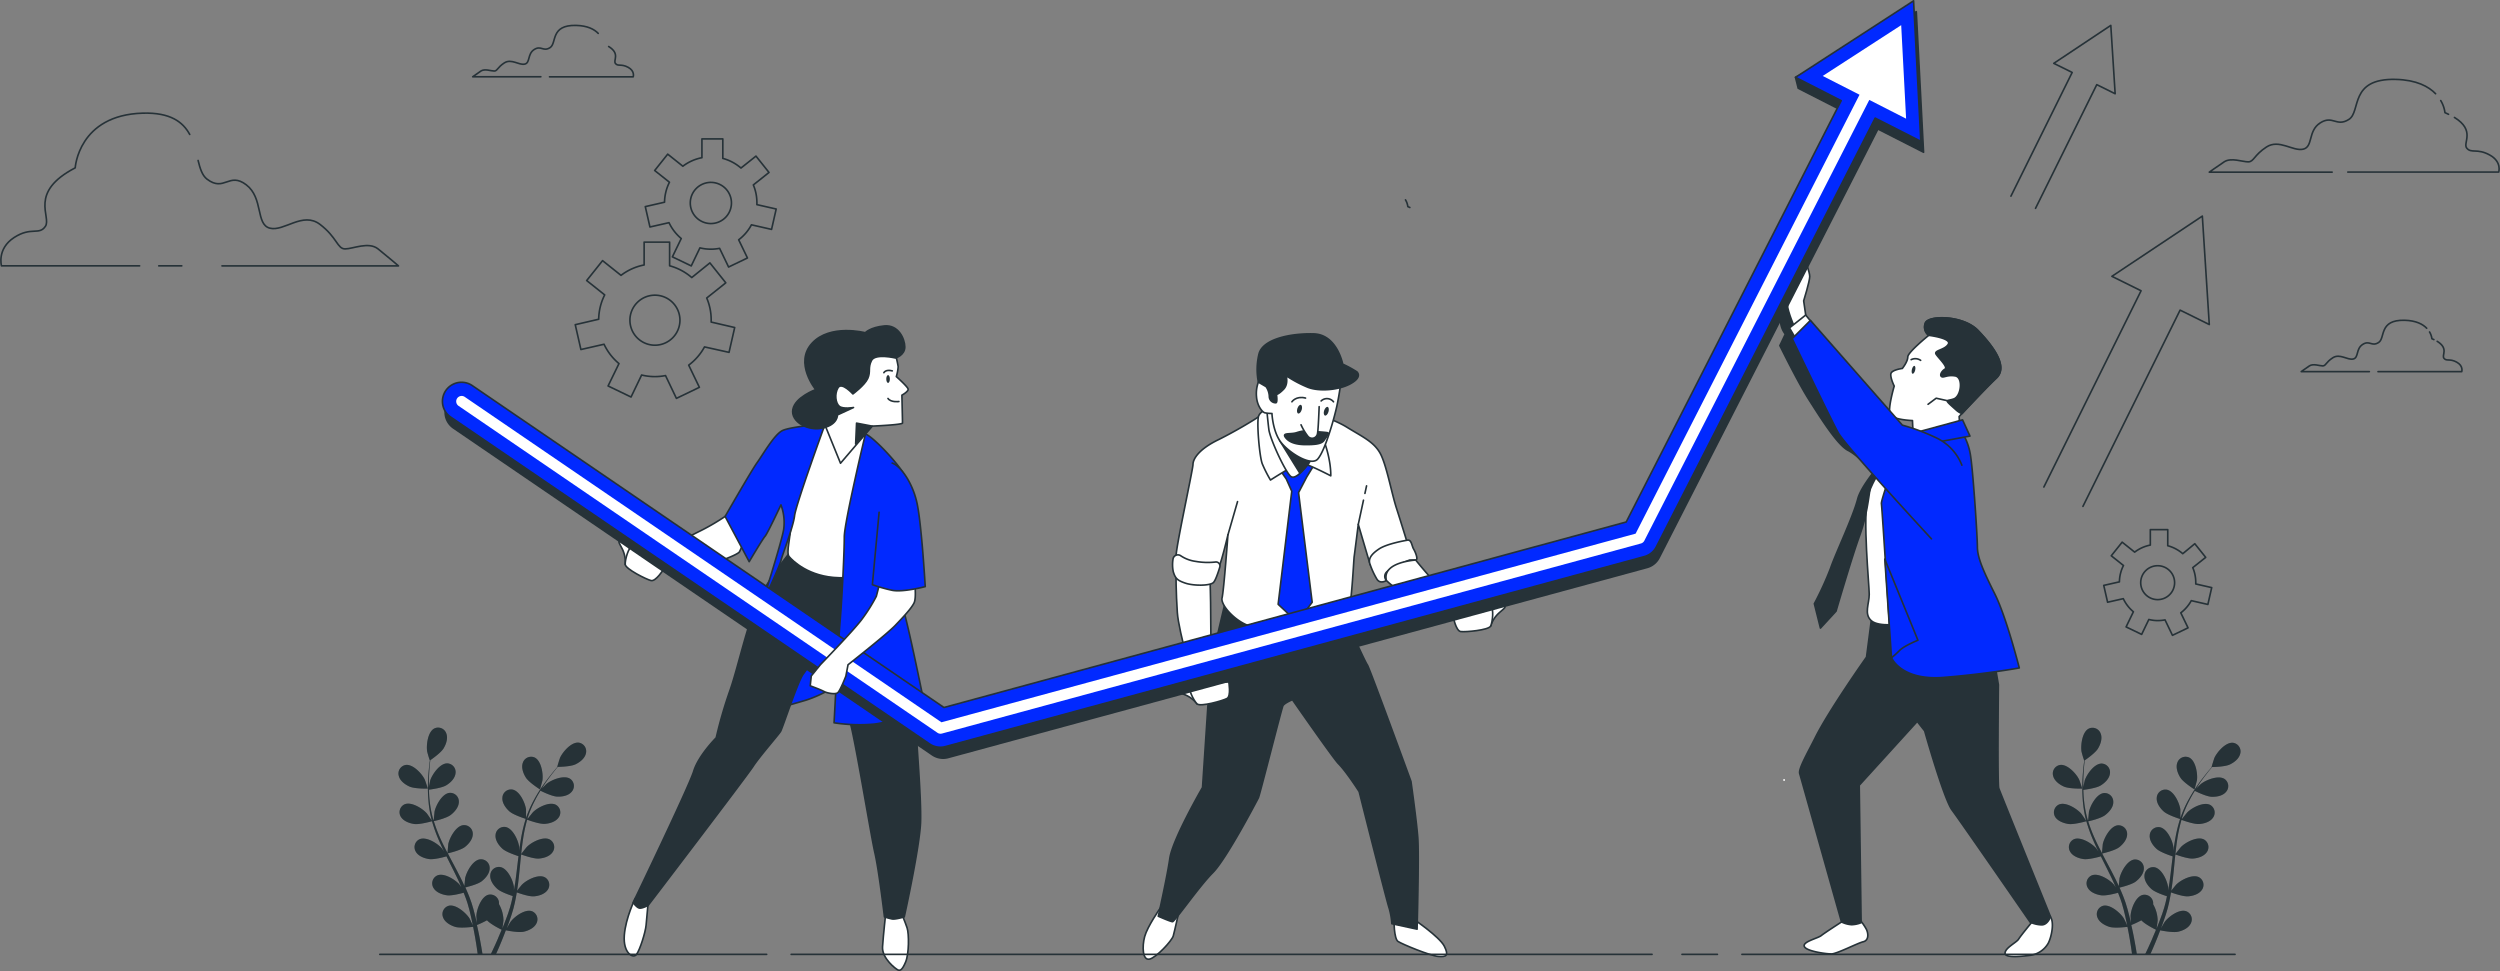 <svg xmlns="http://www.w3.org/2000/svg" width="1516.561" height="589.053" viewBox="0 0 1516.561 589.053">
  <rect x="0" y="0" width="1516.561" height="589.053" fill="#808080" stroke="none"/>
  <g id="Group_4311" data-name="Group 4311" transform="translate(-194.218 -211.339)">
    <g id="Group_4310" data-name="Group 4310">
      <g id="Rectangle_620" data-name="Rectangle 620" transform="translate(1276 684)" fill="#fff" stroke="#707070" stroke-width="1">
        <rect width="1" height="1" stroke="none"/>
        <rect x="0.5" y="0.5" fill="none"/>
      </g>
      <g id="Group_4303" data-name="Group 4303" transform="translate(1098 204.166)">
        <path id="Path_1837" data-name="Path 1837" d="M150.2,79.969c-2.33-2.413-6.379-4.644-13.4-4.826-15.782-.38-11.568,10.791-15.782,13.485s-5.387-1.537-9.635,1.157-2.314,8.081-5.768,8.858-8.081-3.47-12.328-.777-4.231,4.958-6.164,4.958-5.768-1.537-8.081,0-4.958,3.47-4.958,3.47H115.4" transform="translate(418.112 126.317)" fill="none" stroke="#263238" stroke-linecap="round" stroke-linejoin="round" stroke-width="1"/>
        <path id="Path_1838" data-name="Path 1838" d="M123.8,84.051l-1.19-.545a10.412,10.412,0,0,0-1.421-4.065" transform="translate(448.855 129.127)" fill="none" stroke="#263238" stroke-linecap="round" stroke-linejoin="round" stroke-width="1"/>
        <path id="Path_1839" data-name="Path 1839" d="M102.27,101.263h50.784s1.157-3.47-3.074-5.784-6.164-.38-7.7-2.314,3.057-5.867-4.115-10.3" transform="translate(436.508 131.366)" fill="none" stroke="#263238" stroke-linecap="round" stroke-linejoin="round" stroke-width="1"/>
      </g>
      <path id="Path_1841" data-name="Path 1841" d="M412.318,159.1l-1.206-.545a10.328,10.328,0,0,0-1.421-4.065" transform="translate(637.132 178.105)" fill="none" stroke="#263238" stroke-linecap="round" stroke-linejoin="round" stroke-width="1"/>
      <g id="Group_4306" data-name="Group 4306" transform="translate(-488 -98.733)">
        <path id="Path_1840" data-name="Path 1840" d="M438.709,155.019c-2.347-2.429-6.4-4.66-13.419-4.826-15.782-.38-11.568,10.775-15.782,13.469s-5.388-1.537-9.618,1.157-2.314,8.1-5.784,8.858-8.081-3.47-12.312-.76-4.247,4.958-6.164,4.958-5.784-1.537-8.081,0-4.958,3.47-4.958,3.47h41.315" transform="translate(606.394 175.295)" fill="none" stroke="#263238" stroke-linecap="round" stroke-linejoin="round" stroke-width="1"/>
        <path id="Path_1842" data-name="Path 1842" d="M390.78,176.317h50.768s1.157-3.47-3.074-5.768-6.164-.4-7.7-2.314,3.057-5.867-4.115-10.3" transform="translate(624.791 180.357)" fill="none" stroke="#263238" stroke-linecap="round" stroke-linejoin="round" stroke-width="1"/>
      </g>
      <g id="Group_4305" data-name="Group 4305" transform="translate(290.114 109.189)">
        <path id="Path_1843" data-name="Path 1843" d="M666.472,52.89c-4.2-4.363-11.568-8.379-24.161-8.693-28.458-.694-20.889,19.517-28.458,24.293s-9.717-2.776-17.352,2.082-4.165,14.576-10.395,15.964-14.576-6.3-22.211-1.339-7.635,9.023-11.105,9.023-10.411-2.776-14.576,0-9.023,6.247-9.023,6.247h74.516" transform="translate(715.118 106.116)" fill="none" stroke="#263238" stroke-linecap="round" stroke-linejoin="round" stroke-width="1"/>
        <path id="Path_1844" data-name="Path 1844" d="M618.86,60.283c-.677-.331-1.388-.661-2.148-.992a18.825,18.825,0,0,0-2.562-7.321" transform="translate(770.563 111.201)" fill="none" stroke="#263238" stroke-linecap="round" stroke-linejoin="round" stroke-width="1"/>
        <path id="Path_1845" data-name="Path 1845" d="M580.05,91.295h91.521s2.082-6.247-5.553-10.411-11.089-.694-13.865-4.165c-2.479-3.09,5.5-10.577-7.42-18.559" transform="translate(748.309 115.24)" fill="none" stroke="#263238" stroke-linecap="round" stroke-linejoin="round" stroke-width="1"/>
      </g>
      <g id="Group_4304" data-name="Group 4304" transform="translate(-446.009 139.885)">
        <path id="Path_1846" data-name="Path 1846" d="M340.186,130.65h-83.8s-2.861-10.3,7.621-17.154,15.227-1.14,19.038-6.858S272.563,86.046,301.12,71.189c0,0,1.912-32.027,40.937-33.168,16.837-.5,24.457,5.4,28.529,12.907" transform="translate(384.731 102.079)" fill="none" stroke="#263238" stroke-linecap="round" stroke-linejoin="round" stroke-width="1"/>
        <line id="Line_394" data-name="Line 394" x1="13.948" transform="translate(736.54 232.729)" fill="none" stroke="#263238" stroke-linecap="round" stroke-linejoin="round" stroke-width="1"/>
        <path id="Path_1847" data-name="Path 1847" d="M163.98,55.38c1.2,4.875,2.49,9.089,5.42,11.32,10.468,8,13.315-4.578,23.8,3.437s5.64,24.012,14.265,26.293,20-10.279,30.469-2.281,10.468,14.873,15.227,14.873,14.278-4.561,19.987,0,12.38,10.3,12.38,10.3H178.492" transform="translate(596.412 113.426)" fill="none" stroke="#263238" stroke-linecap="round" stroke-linejoin="round" stroke-width="1"/>
      </g>
      <g id="freepik--Arrows--inject-2" transform="translate(1414.096 226.746)">
        <path id="Path_1848" data-name="Path 1848" d="M667.718,336.525l58.948-119.053,17.7,8.759-4.214-65.79-54.866,36.539,17.7,8.759L644.02,324.791" transform="translate(-624.04 -44.758)" fill="none" stroke="#263238" stroke-linecap="round" stroke-linejoin="round" stroke-width="1"/>
        <path id="Path_1849" data-name="Path 1849" d="M646.853,201.412,684,126.384l11.155,5.52L692.514,90.44l-34.589,23.021,11.155,5.52L631.93,194.025" transform="translate(-631.93 -90.44)" fill="none" stroke="#263238" stroke-linecap="round" stroke-linejoin="round" stroke-width="1"/>
      </g>
      <g id="freepik--Gears--inject-2" transform="translate(543.174 295.61)">
        <path id="Path_1858" data-name="Path 1858" d="M183.346,233.559l14.873,3.305,3.437-15.072-14.262-3.305v-1.273a33.779,33.779,0,0,0-2.71-13.32l11.568-9.222-9.635-12.081-11.006,8.891a33.944,33.944,0,0,0-13.436-7.139V170H146.724v13.849a33.746,33.746,0,0,0-14.031,6.3l-11.188-8.924L111.871,193.3l10.924,8.709a33.845,33.845,0,0,0-3.636,14.758l-14.229,3.305,3.437,15.072L122.4,231.94a34.325,34.325,0,0,0,9.056,11.734l-6.61,13.568,13.931,6.71L145.2,250.6a33.564,33.564,0,0,0,14.493.347l6.61,13.832,13.931-6.71-6.478-13.452A34.242,34.242,0,0,0,183.346,233.559ZM138.1,217.347a15.171,15.171,0,1,1,15.171,15.171A15.171,15.171,0,0,1,138.1,217.347Z" transform="translate(-104.93 -107.383)" fill="none" stroke="#263238" stroke-linecap="round" stroke-linejoin="round" stroke-width="1"/>
        <path id="Path_1859" data-name="Path 1859" d="M719.1,318.613l10.064,2.3,2.33-10.213-9.668-2.214v-.859a23.133,23.133,0,0,0-1.818-9.04l7.833-6.247-6.61-8.263-7.3,6.048a22.837,22.837,0,0,0-9.106-4.826V275.53H694.26v9.37a23.02,23.02,0,0,0-9.5,4.28l-7.585-6.049-6.61,8.263,7.4,5.9a22.79,22.79,0,0,0-2.462,9.916l-9.5,2.148,2.33,10.213,9.519-2.165a23.318,23.318,0,0,0,6.131,7.949l-4.429,9.188,9.436,4.545,4.363-9.056a22.542,22.542,0,0,0,5.421.678,24.031,24.031,0,0,0,4.4-.43l4.512,9.37,9.453-4.545-4.4-9.106a23.45,23.45,0,0,0,6.363-7.387Zm-30.672-10.907A10.279,10.279,0,1,1,698.7,317.985,10.279,10.279,0,0,1,688.426,307.706Z" transform="translate(261.226 -38.514)" fill="none" stroke="#263238" stroke-linecap="round" stroke-linejoin="round" stroke-width="1"/>
        <path id="Path_1860" data-name="Path 1860" d="M195.042,184.217l12.2,2.776,2.809-12.361-11.7-2.661V170.93a27.715,27.715,0,0,0-2.165-10.907l9.5-7.569-7.9-9.916-9.089,7.238a27.946,27.946,0,0,0-11.023-5.85V132.11H165V143.5a27.8,27.8,0,0,0-11.568,5.173l-9.188-7.321-7.9,9.916L145.3,158.4a27.814,27.814,0,0,0-2.975,12.1l-11.684,2.677,2.826,12.361,11.568-2.628a28.1,28.1,0,0,0,7.42,9.618l-5.371,11.122,11.436,5.5,5.272-10.957a27.778,27.778,0,0,0,6.61.81,28.341,28.341,0,0,0,5.321-.512l5.454,11.337,11.436-5.5-5.321-11.023a27.78,27.78,0,0,0,7.751-9.089ZM157.941,171a12.484,12.484,0,1,0,0-.066Z" transform="translate(-88.152 -132.11)" fill="none" stroke="#263238" stroke-linecap="round" stroke-linejoin="round" stroke-width="1"/>
      </g>
      <g id="freepik--character-3--inject-2" transform="translate(1273.938 365.574)">
        <path id="Path_1861" data-name="Path 1861" d="M578.7,420.477s-10.263,6.61-12.312,8.263-11.486,3.7-10.246,6.61,13.122,4.512,16.41,4.512,15.981-6.61,19.269-7.371,3.305-4.512,2.049-7.387a34.324,34.324,0,0,0-4.958-6.974l-8.61,2.462Z" transform="translate(-541.304 -15.416)" fill="#fff" stroke="#263238" stroke-linecap="round" stroke-linejoin="round" stroke-width="1"/>
        <path id="Path_1862" data-name="Path 1862" d="M647.056,420.1s-7.8,9.436-9.023,11.486-8.263,5.321-8.263,8.61,11.9,1.653,15.584,1.223a14.873,14.873,0,0,0,10.659-7.37c2.066-4.115,3.7-12.725,1.239-16S647.056,420.1,647.056,420.1Z" transform="translate(-493.182 -16.163)" fill="#fff" stroke="#263238" stroke-linecap="round" stroke-linejoin="round" stroke-width="1"/>
        <path id="Path_1863" data-name="Path 1863" d="M597.844,312.356l-.331,2.479L594.969,334.5s-22.806,32.209-31.152,48.983c-4.264,8.56-10.213,18.724-9.387,21.583l25.367,90.1a16.526,16.526,0,0,0,6.148,1.653,16.777,16.777,0,0,0,5.735-1.223l-1.157-83.39,35.2-38.72,4.512,5.734s11.684,41.447,16.609,48.008,47.4,68.038,47.4,68.038a17.666,17.666,0,0,0,6.974,1.653c3.7,0,5.338-4.958,5.338-4.958s-30.557-75.441-31.4-77.9-.215-62.8-.215-62.8L669.98,322.14l-5.734-18.46s-10.659,2.876-28.706,2.049-35.267-2.049-35.267-2.049Z" transform="translate(-542.4 -90.107)" fill="#263238" stroke="#263238" stroke-linecap="round" stroke-linejoin="round" stroke-width="1"/>
        <path id="Path_1864" data-name="Path 1864" d="M554.16,191.911s-5.734,8.61-6.61,13.948a13.981,13.981,0,0,0,2.875,9.916l-3.305,6.974s11.073,22.558,17.633,32.8,17.22,27.483,23.781,30.771S607.8,303.131,607.8,303.131l7.387-16s-21.649-27.152-35.217-46.008a364.4,364.4,0,0,1-22.558-35.68,65.941,65.941,0,0,1,.826-10.659,55.705,55.705,0,0,0,.81-9.436Z" transform="translate(-547.12 -167.329)" fill="#263238" stroke="#263238" stroke-linecap="round" stroke-linejoin="round" stroke-width="1"/>
        <path id="Path_1865" data-name="Path 1865" d="M600.027,243.984s-16.823,20.1-20.1,33.217.81,53.726.81,59.494-3.305,11.9,1.24,16,18.046,2.049,22.955,1.653,28.309,0,35.283-2.066,10.246-4.958,10.246-9.833-8.61-43.877-9.916-50.437,3.305-29.119-2.859-39.795S611.91,239.886,600.027,243.984Z" transform="translate(-526.536 -130.41)" fill="#fff" stroke="#263238" stroke-linecap="round" stroke-linejoin="round" stroke-width="1"/>
        <path id="Path_1866" data-name="Path 1866" d="M609.474,244.91s-20.509,20.905-23.384,31.978S572.968,309.3,569.7,318.732a191.9,191.9,0,0,1-9.916,21.732l3.685,14.758,9.436-10.246s9.436-32.408,14.361-45.942,5.734-26.243,6.61-29.929S609.474,244.91,609.474,244.91Z" transform="translate(-538.858 -128.46)" fill="#263238" stroke="#263238" stroke-linecap="round" stroke-linejoin="round" stroke-width="1"/>
        <path id="Path_1867" data-name="Path 1867" d="M596.293,247.071s-12.312,33.63-11.9,36.093,6.148,93.5,6.148,93.5,5.751,13.948,31.581,11.9,45.909-5.751,45.909-5.751-7.784-30.755-14.758-44.7-10.659-22.145-10.659-28.706S639.74,258.969,638.1,252a36.439,36.439,0,0,0-3.7-10.246l-2.446-2.049Z" transform="translate(-522.801 -131.86)" fill="#0129ff" stroke="#263238" stroke-linecap="round" stroke-linejoin="round" stroke-width="1"/>
        <path id="Path_1868" data-name="Path 1868" d="M585.63,286.35l20.1,49.215s-8.263,3.305-11.072,6.148a66.237,66.237,0,0,1-4.958,4.512Z" transform="translate(-521.988 -101.416)" fill="#0129ff" stroke="#263238" stroke-linecap="round" stroke-linejoin="round" stroke-width="1"/>
        <path id="Path_1869" data-name="Path 1869" d="M611.149,208.4s-12.709,10.246-12.709,13.122-3.305,6.974-3.305,6.974-6.61.826-6.974,3.305,2.049,7.387,2.049,7.387-4.1,13.948-2.446,17.22,13.518,3.7,13.518,3.7l.413,9.023,28.309-4.512-.413-6.974s15.171-16.41,22.558-23.384S650.1,215,641.078,205.561s-30.358-9.436-31.994-4.512a6.313,6.313,0,0,0,2.066,7.354Z" transform="translate(-520.851 -159.214)" fill="#fff" stroke="#263238" stroke-linecap="round" stroke-linejoin="round" stroke-width="1"/>
        <path id="Path_1870" data-name="Path 1870" d="M595.31,213.374a5.652,5.652,0,0,1,5.734.413" transform="translate(-515.671 -149.427)" fill="none" stroke="#263238" stroke-linecap="round" stroke-linejoin="round" stroke-width="1"/>
        <path id="Path_1871" data-name="Path 1871" d="M595.629,217.573c-.314,1.322-.116,2.512.43,2.628s1.256-.826,1.57-2.148.116-2.5-.43-2.628S595.943,216.251,595.629,217.573Z" transform="translate(-515.56 -147.71)" fill="#263238"/>
        <path id="Path_1872" data-name="Path 1872" d="M632.694,205.541c-9.023-9.436-30.358-9.436-31.994-4.512a6.313,6.313,0,0,0,2.049,7.387s13.948,1.653,11.9,5.338-9.023,3.685-7.387,6.148,7.387,7.784,5.338,9.023-3.305,3.685-2.049,4.512,3.305-1.239,8.263-.413,3.685,12.3-.826,13.948-6.61-.413,1.653,6.974a10.36,10.36,0,0,0,3.305,1.95c4.1-4.412,15.022-16.047,20.938-21.649C651.071,227.273,641.717,214.977,632.694,205.541Z" transform="translate(-512.451 -159.228)" fill="#263238" stroke="#263238" stroke-linecap="round" stroke-linejoin="round" stroke-width="1"/>
        <path id="Path_1873" data-name="Path 1873" d="M613.822,228.926l-7.387-1.636-4.925,3.685" transform="translate(-511.625 -139.959)" fill="none" stroke="#263238" stroke-linecap="round" stroke-linejoin="round" stroke-width="1"/>
        <path id="Path_1874" data-name="Path 1874" d="M630.041,235.23l-37.729,10.246-2.462,7.8,44.7-8.2Z" transform="translate(-519.234 -134.777)" fill="#0129ff" stroke="#263238" stroke-linecap="round" stroke-linejoin="round" stroke-width="1"/>
        <path id="Path_1875" data-name="Path 1875" d="M561.006,211.322l-1.24-8.61s3.685-11.882,3.685-14.758-2.859-9.436-2.859-11.072-2.462-4.1-3.305-.826-2.462,15.584-2.462,15.584-5.321,9.023-4.958,13.535,4.5,13.948,4.5,13.948l7.387-4.512Z" transform="translate(-545.339 -174.445)" fill="#fff" stroke="#263238" stroke-linecap="round" stroke-linejoin="round" stroke-width="1"/>
        <path id="Path_1876" data-name="Path 1876" d="M565.811,203.337l-5.321-6.577-9.849,7.8,5.734,9.85Z" transform="translate(-544.823 -159.883)" fill="#fff" stroke="#263238" stroke-linecap="round" stroke-linejoin="round" stroke-width="1"/>
        <path id="Path_1877" data-name="Path 1877" d="M654.571,286.539a30.936,30.936,0,0,0-14.361-16,125.6,125.6,0,0,0-21.732-8.263L562.7,198.72,551.63,209.792s23.384,48.8,27.9,57,56.585,64.452,56.585,64.452" transform="translate(-544.177 -158.604)" fill="#0129ff" stroke="#263238" stroke-linecap="round" stroke-linejoin="round" stroke-width="1"/>
      </g>
      <g id="freepik--character-2--inject-2" transform="translate(887.68 413.874)">
        <path id="Path_1878" data-name="Path 1878" d="M323.8,414.44s-7.85,11.155-9.5,17.352-1.239,14.46,2.892,13.634,13.634-11.155,14.46-14.047,3.718-16.113,3.718-16.113l-9.916-.826Z" transform="translate(-313.392 -66.124)" fill="#fff" stroke="#263238" stroke-linecap="round" stroke-linejoin="round" stroke-width="1"/>
        <path id="Path_1879" data-name="Path 1879" d="M405.44,419.016s0,11.568,2.479,13.221,19.418,8.676,24.376,9.089,6.61-.413,3.718-6.2S416.6,418.19,416.6,418.19Z" transform="translate(-253.322 -63.677)" fill="#fff" stroke="#263238" stroke-linecap="round" stroke-linejoin="round" stroke-width="1"/>
        <path id="Path_1880" data-name="Path 1880" d="M360.255,300.44l-9.5,40.076-4.958,75.193s-18.179,31.4-19.831,42.968-7.024,35.118-7.024,35.118,7.437,3.305,8.676,3.305,16.113-21.484,24.376-29.747,26.855-43.794,27.681-45.447,14.047-54.123,14.873-55.775,5.784-3.718,5.784-3.718,24.888,35.779,27.9,38.787c4.809,4.809,12.593,16.989,12.593,16.989S457.759,485.531,459,488.837a44.059,44.059,0,0,1,1.653,9.5l15.286,3.305s1.239-45.033.413-55.775-4.132-33.878-4.132-33.878-25.2-69-26.442-70.649-8.676-18.179-8.676-18.179l-2.479-15.7A95.42,95.42,0,0,1,390,309.116C365.213,304.158,360.255,300.44,360.255,300.44Z" transform="translate(-309.772 -140.521)" fill="#263238" stroke="#263238" stroke-linecap="round" stroke-linejoin="round" stroke-width="1"/>
        <path id="Path_1881" data-name="Path 1881" d="M379.33,233.481a275.232,275.232,0,0,1-27.9,16.179c-12.675,6.065-15.7,12.13-15.7,15.154s-11.023,53.164-10.2,55.908,8.263,6.891,12.956,8,11.287-.281,12.659-1.388,5.784-19.831,5.784-19.831-2.479,33.878-3.57,38.291,9.089,15.7,19,17.633,36.622,1.917,43.513-.281,11.568-2.76,13.766-6.891,3.586-33.6,3.867-35.531S436,301.172,436,301.172l7.156,24.244,2.76,4.958s1.372-3.041,9.916-8,11.287-5.5,11.287-5.5-4.958-16.245-7.982-25.615-6.065-26.442-9.916-33.333-10.742-9.916-20.112-15.7-23.136-9.089-24.789-9.916S387.94,230.259,379.33,233.481Z" transform="translate(-305.495 -185.592)" fill="#fff" stroke="#263238" stroke-linecap="round" stroke-linejoin="round" stroke-width="1"/>
        <line id="Line_395" data-name="Line 395" y1="20.145" x2="5.817" transform="translate(51.442 101.764)" fill="none" stroke="#263238" stroke-linecap="round" stroke-linejoin="round" stroke-width="1"/>
        <line id="Line_396" data-name="Line 396" y1="4.561" x2="0.992" transform="translate(134.535 92.212)" fill="none" stroke="#263238" stroke-linecap="round" stroke-linejoin="round" stroke-width="1"/>
        <line id="Line_397" data-name="Line 397" y1="14.675" x2="3.156" transform="translate(130.502 100.905)" fill="none" stroke="#263238" stroke-linecap="round" stroke-linejoin="round" stroke-width="1"/>
        <path id="Path_1882" data-name="Path 1882" d="M362.44,256.182l5.784,8.263,3.305,7.437-8.263,68.583,11.568,10.742,9.089-11.981-8.263-66.517,4.958-9.5,6.594-10.792-11.965-6.974Z" transform="translate(-281.384 -176.414)" fill="#0129ff" stroke="#263238" stroke-linecap="round" stroke-linejoin="round" stroke-width="1"/>
        <path id="Path_1883" data-name="Path 1883" d="M362.929,232.568s-5.734,1.5-6.99,4.958.5,24.475,2.247,28.97a80.061,80.061,0,0,0,4.958,9.8s15.336-9.8,18.079-10.3,18.493,7.751,18.493,7.751.5-9.75-4.958-23.483-18.179-21.484-23.731-22A8.478,8.478,0,0,0,362.929,232.568Z" transform="translate(-285.905 -187.637)" fill="#fff" stroke="#263238" stroke-linecap="round" stroke-linejoin="round" stroke-width="1"/>
        <path id="Path_1884" data-name="Path 1884" d="M358.62,230.81s.76,8.742,1.5,14.725,10,25.748,13.221,28.491,9.916-6.247,12.246-10.246a45.5,45.5,0,0,1,3.305-5.239s-15.981-7.751-20.971-16.741-4.512-13.221-6.759-13.5S358.62,230.81,358.62,230.81Z" transform="translate(-283.876 -187.614)" fill="#fff" stroke="#263238" stroke-linecap="round" stroke-linejoin="round" stroke-width="1"/>
        <path id="Path_1885" data-name="Path 1885" d="M363.5,242.81l12.279,19.831s5.652-5.222,6.61-8.263S363.5,242.81,363.5,242.81Z" transform="translate(-280.692 -178.13)" fill="#263238" stroke="#263238" stroke-linecap="round" stroke-linejoin="round" stroke-width="1"/>
        <path id="Path_1886" data-name="Path 1886" d="M356.21,226.391a20.164,20.164,0,0,0-1.173,8.974c.38,5.47,3.5,9.37,5.074,9.75a22.808,22.808,0,0,0,4.3.4s.38,9.75,4.677,16.394,18.741,16,23.021,11.32,9.767-23.417,11.717-32.391a163.522,163.522,0,0,0,2.727-17.567l-28.871-6.61-13.667-3.107Z" transform="translate(-286.276 -197.225)" fill="#fff" stroke="#263238" stroke-linecap="round" stroke-linejoin="round" stroke-width="1"/>
        <path id="Path_1887" data-name="Path 1887" d="M372.785,229s1.57,5.074-1.553,8.263-4.3,3.123-4.3,3.123.777,5.073-.4,5.073a3.834,3.834,0,0,1-3.9-3.917,11.4,11.4,0,0,0-1.95-5.85l-4.677-2.727a39.514,39.514,0,0,1,.38-17.171c2.347-8.974,19.121-12.494,33.184-12.1s17.551,18.344,17.551,18.344a67.011,67.011,0,0,1,8.594,4.677c1.173,1.173,2.347,3.9-4.3,7.42s-18.344,4.677-25.367,1.95A74.051,74.051,0,0,1,372.785,229Z" transform="translate(-286.077 -203.672)" fill="#263238" stroke="#263238" stroke-linecap="round" stroke-linejoin="round" stroke-width="1"/>
        <path id="Path_1888" data-name="Path 1888" d="M372.719,232.767c-.463,1.454-1.4,2.446-2.132,2.231s-.942-1.653-.5-3.041,1.4-2.446,2.115-2.214S373.165,231.329,372.719,232.767Z" transform="translate(-276.542 -186.679)" fill="#263238"/>
        <path id="Path_1889" data-name="Path 1889" d="M382.536,233.532c-.446,1.454-1.4,2.446-2.115,2.214s-.958-1.653-.512-3.024,1.4-2.446,2.132-2.231S382.982,232.077,382.536,233.532Z" transform="translate(-270.13 -186.188)" fill="#263238"/>
        <path id="Path_1890" data-name="Path 1890" d="M368,229.628s2.512-3.751,8.263-2.248" transform="translate(-277.755 -188.432)" fill="none" stroke="#263238" stroke-linecap="round" stroke-linejoin="round" stroke-width="1"/>
        <path id="Path_1891" data-name="Path 1891" d="M378.73,228.844a5.09,5.09,0,0,1,7.486.512" transform="translate(-270.753 -188.16)" fill="none" stroke="#263238" stroke-linecap="round" stroke-linejoin="round" stroke-width="1"/>
        <path id="Path_1892" data-name="Path 1892" d="M379.671,239.18a24.79,24.79,0,0,0-6.99,1.239c-3.751,1.256-9.238-.248-6.743,3.008s7.238,4.247,12.229,4.247,9.5-.248,11.006-2.5,3.735-4.5,2-4.759-8.494-.744-9.255-.744a10.444,10.444,0,0,1-2.247-.5Z" transform="translate(-279.511 -180.499)" fill="#263238" stroke="#263238" stroke-linecap="round" stroke-linejoin="round" stroke-width="1"/>
        <path id="Path_1893" data-name="Path 1893" d="M382.34,230.41s-.5,13.733-.992,16.245a3.305,3.305,0,0,1-6,1.487,34.2,34.2,0,0,1-4-6.743" transform="translate(-275.569 -186.223)" fill="#fff" stroke="#263238" stroke-linecap="round" stroke-linejoin="round" stroke-width="1"/>
        <path id="Path_1894" data-name="Path 1894" d="M419.152,279.483s-11.9,1.95-16.857,5.255-6.693,6.181-5.454,9.354a47.083,47.083,0,0,0,4.131,8.941c2.066,3.305,5.784.826,5.784.826a3.652,3.652,0,0,1,.413-5.371c2.892-2.892,13.634-7.024,13.634-7.024h3.718c1.653,0,0-4.545-1.239-6.61S422.044,278.656,419.152,279.483Z" transform="translate(-259.184 -154.268)" fill="#fff" stroke="#263238" stroke-linecap="round" stroke-linejoin="round" stroke-width="1"/>
        <path id="Path_1895" data-name="Path 1895" d="M325.44,291.44s0,11.981.826,23.963,10.742,45.447,10.742,45.447l9.916-2.479s-.413-31.4-.413-41.315-.413-21.9-.413-21.9Z" transform="translate(-305.53 -146.394)" fill="#fff" stroke="#263238" stroke-linecap="round" stroke-linejoin="round" stroke-width="1"/>
        <path id="Path_1896" data-name="Path 1896" d="M324.453,287.431a2.991,2.991,0,0,1,4.726-2.066,21.385,21.385,0,0,0,9.056,3.388,41.727,41.727,0,0,0,11.981.38,2.413,2.413,0,0,1,2.628,3.09c-1.041,3.421-2.611,8.081-3.867,9.337-2.066,2.066-11.981,2.066-16.939.413s-6.2-2.892-7.437-7.024a21.484,21.484,0,0,1-.149-7.519Z" transform="translate(-306.344 -150.731)" fill="#fff" stroke="#263238" stroke-linecap="round" stroke-linejoin="round" stroke-width="1"/>
        <path id="Path_1897" data-name="Path 1897" d="M441.593,315.843a18.079,18.079,0,0,1,4.958-7.85c3.718-3.305,5.371-4.131,1.653-4.545s-8.263,5.371-8.263,5.371Z" transform="translate(-230.807 -138.571)" fill="#fff" stroke="#263238" stroke-linecap="round" stroke-linejoin="round" stroke-width="1"/>
        <path id="Path_1898" data-name="Path 1898" d="M402.8,299.085a31.847,31.847,0,0,0,8.676,6.2c6.2,3.305,37.184,20.244,37.184,20.244l11.155-6.61s-17.352-7.85-25.2-16.113-14.047-16.113-14.047-16.113S399.908,287.929,402.8,299.085Z" transform="translate(-255.226 -149.494)" fill="#fff" stroke="#263238" stroke-linecap="round" stroke-linejoin="round" stroke-width="1"/>
        <path id="Path_1899" data-name="Path 1899" d="M427.19,309.732s1.653,8.676,4.545,9.089,16.939-.826,18.179-3.305,2.066-11.155,0-11.568S427.19,309.732,427.19,309.732Z" transform="translate(-239.128 -138.244)" fill="#fff" stroke="#263238" stroke-linecap="round" stroke-linejoin="round" stroke-width="1"/>
        <path id="Path_1900" data-name="Path 1900" d="M338.044,343.354a18.178,18.178,0,0,0-7.42-5.6c-4.644-1.768-6.478-1.967-3.14-3.669S337.1,336.2,337.1,336.2Z" transform="translate(-305.309 -118.851)" fill="#fff" stroke="#263238" stroke-linecap="round" stroke-linejoin="round" stroke-width="1"/>
        <path id="Path_1901" data-name="Path 1901" d="M354.207,331.39s1.52,8.693-1.041,10.1-16.129,5.206-18.179,3.305-5.883-9.717-4.082-10.825S354.207,331.39,354.207,331.39Z" transform="translate(-302.269 -120.323)" fill="#fff" stroke="#263238" stroke-linecap="round" stroke-linejoin="round" stroke-width="1"/>
      </g>
      <g id="freepik--Plants--inject-2" transform="translate(435.927 652.703)">
        <path id="Path_1902" data-name="Path 1902" d="M96.269,378.731s1.438-5.206,1.471-5.536c.562-3.95-.694-11.882-4.71-13.832a5.288,5.288,0,0,0-7.189,3.19c-1.074,2.958.3,6.61,1.9,9.073C89.658,374.566,96.269,378.731,96.269,378.731Z" transform="translate(-10.39 -341.199)" fill="#263238"/>
        <path id="Path_1903" data-name="Path 1903" d="M46.819,375.065c3.206,1.4,11.023,1.223,11.039,1.223s-1.653-5.123-1.834-5.437c-1.653-3.586-7.156-9.519-11.568-8.924a5.272,5.272,0,0,0-4.231,6.61C40.953,371.594,44.093,373.875,46.819,375.065Z" transform="translate(-40.034 -339.252)" fill="#263238"/>
        <path id="Path_1904" data-name="Path 1904" d="M49.276,406.676c3.305.479,10.3-1.537,10.858-1.653a91.625,91.625,0,0,0,4.231,11.717c.959,2.231,2,4.429,3.057,6.61-.628-.942-1.206-1.768-1.306-1.884-2.595-3.008-9.4-7.288-13.5-5.553a5.288,5.288,0,0,0-2.347,7.5c1.52,2.76,5.156,4.115,8.1,4.545s8.974-1.173,10.544-1.653c.43.843.826,1.653,1.256,2.528,2.016,4.032,4.065,8.048,5.933,12.031.661,1.4,1.256,2.826,1.867,4.231-.562-.826-1.058-1.52-1.14-1.653-2.595-3.008-9.4-7.3-13.5-5.553a5.288,5.288,0,0,0-2.347,7.486c1.52,2.743,5.156,4.115,8.1,4.545s8.379-1.025,10.263-1.537c.578,1.454,1.157,2.925,1.653,4.363.314.992.678,1.934.942,2.942s.562,1.983.826,2.958c.463,1.917.942,3.867,1.339,5.751.3,1.289.545,2.529.793,3.784-.645-1.4-1.95-4.131-2.082-4.346-2.132-3.305-8.263-8.643-12.527-7.552a5.272,5.272,0,0,0-3.437,7.057c1.074,2.958,4.462,4.859,7.3,5.734,3.123.958,10.064.083,10.924,0,.413,2.066.793,4.082,1.14,6,.694,3.983,1.239,7.585,1.653,10.659h2.909c-.5-3.19-1.14-6.957-1.967-11.155-.413-2.1-.909-4.346-1.421-6.61a56.749,56.749,0,0,0,6.1-2.875c2.281,2.479,8.131,5.371,8.891,5.734-.793,1.95-1.653,3.851-2.363,5.635-1.52,3.487-2.975,6.61-4.264,9.288h3.14c1.107-2.446,2.314-5.222,3.553-8.263.81-1.983,1.653-4.132,2.479-6.329.843.182,7.7,1.57,10.907.843,2.892-.645,6.412-2.281,7.718-5.156a5.272,5.272,0,0,0-2.842-7.272c-4.214-1.421-10.676,3.305-13.039,6.611-.132.2-1.421,2.413-2.214,3.818.347-.892.678-1.768,1.008-2.694.678-1.851,1.306-3.7,1.967-5.685l.892-2.958c.314-.975.512-2.049.793-3.09.578-2.413,1.041-4.958,1.454-7.387,1.653.578,7.354,2.595,10.345,2.38s6.61-1.306,8.4-3.933a5.272,5.272,0,0,0-1.768-7.652c-3.966-2.049-11.072,1.653-13.882,4.528-.182.182-1.983,2.413-2.942,3.669.231-1.5.479-3.008.661-4.545.545-4.412.975-8.908,1.4-13.386.132-1.372.281-2.743.43-4.1.562.215,7.354,2.727,10.692,2.5,2.975-.2,6.693-1.289,8.412-3.933a5.272,5.272,0,0,0-1.785-7.652c-3.95-2.049-11.056,1.653-13.882,4.528-.215.215-2.793,3.454-3.421,4.3.331-3.008.678-6,1.124-8.941a97.173,97.173,0,0,1,2.5-11.882c.264.1,7.338,2.776,10.758,2.529,2.958-.2,6.61-1.289,8.4-3.933a5.272,5.272,0,0,0-1.768-7.652c-3.966-2.049-11.056,1.653-13.882,4.528-.182.2-2.165,2.644-3.074,3.834l-.215-.116a66.829,66.829,0,0,1,4.677-11.172c1.008-1.983,2.082-3.834,3.173-5.6,1.273.645,7.09,3.471,10.2,3.586s6.776-.545,8.775-2.991a5.272,5.272,0,0,0-.925-7.8c-3.7-2.462-11.188.512-14.3,2.991-.165.132-1.653,1.653-2.859,2.842.5-.793,1.008-1.653,1.5-2.363,1.867-2.809,3.751-5.255,5.437-7.42.959-1.223,1.851-2.314,2.71-3.305,1.653,0,7.883-.215,10.626-1.5s5.784-3.636,6.429-6.71a5.272,5.272,0,0,0-4.412-6.495c-4.429-.479-9.7,5.6-11.32,9.238-.149.314-1.768,5.487-1.653,5.487h.1c-.843.958-1.735,1.983-2.677,3.14-1.653,2.132-3.669,4.545-5.6,7.338a88.559,88.559,0,0,0-5.817,9.255,69.84,69.84,0,0,0-4.958,11.188s0,0,0,.132v-5.239c-.5-3.95-3.818-11.271-8.263-12.081a5.255,5.255,0,0,0-6.082,4.958c-.264,3.14,2.016,6.28,4.231,8.263,2.5,2.231,9.436,4.4,9.916,4.561a93.936,93.936,0,0,0-2.876,12.081c-.413,2.38-.777,4.809-1.091,7.222v-2.281c-.512-3.933-3.818-11.271-8.263-12.081a5.272,5.272,0,0,0-6.082,4.958c-.248,3.14,2.016,6.28,4.231,8.263s8.147,3.966,9.7,4.479l-.347,2.793c-.529,4.479-1.041,8.941-1.653,13.3-.231,1.537-.512,3.041-.777,4.561v-1.983c-.512-3.95-3.818-11.271-8.263-12.081a5.255,5.255,0,0,0-6.082,4.958c-.264,3.14,2.016,6.28,4.231,8.263s7.569,3.768,9.42,4.379c-.331,1.537-.645,3.074-1.025,4.545-.3,1.008-.5,1.983-.843,2.975l-.942,2.942c-.678,1.834-1.355,3.735-2.049,5.52-.479,1.239-.959,2.413-1.438,3.6.248-1.537.661-4.545.661-4.793a20.442,20.442,0,0,0-2.743-9.916,7.006,7.006,0,0,0,0-1.173,5.272,5.272,0,0,0-6.445-4.478c-4.313,1.157-7.04,8.726-7.255,12.692,0,.231.149,2.793.281,4.412-.231-.942-.43-1.851-.661-2.809-.446-1.917-.959-3.8-1.487-5.834l-.892-2.942c-.281-.992-.711-2.016-1.041-3.024-.859-2.33-1.834-4.644-2.876-6.957,1.653-.4,7.569-1.9,9.916-3.735s4.859-4.76,4.826-7.916a5.272,5.272,0,0,0-5.8-5.387c-4.446.479-8.263,7.552-9.089,11.453,0,.231-.314,3.107-.43,4.677-.628-1.388-1.256-2.776-1.95-4.148-1.983-4-4.1-7.982-6.214-11.948-.645-1.223-1.273-2.446-1.9-3.669.595-.132,7.635-1.768,10.3-3.8,2.363-1.818,4.859-4.776,4.842-7.916a5.272,5.272,0,0,0-5.768-5.387c-4.429.479-8.263,7.536-9.089,11.436,0,.3-.43,4.412-.463,5.47-1.4-2.694-2.776-5.387-4.016-8.081a94.349,94.349,0,0,1-4.313-11.271c.281,0,7.652-1.653,10.362-3.818,2.363-1.818,4.859-4.776,4.842-7.916a5.272,5.272,0,0,0-5.7-5.4c-4.429.479-8.263,7.536-9.073,11.436,0,.264-.347,3.4-.446,4.958h-.248a67.758,67.758,0,0,1-2.281-11.915c-.248-2.214-.364-4.346-.413-6.412,1.4-.182,7.8-1.025,10.461-2.628s5.354-4.214,5.685-7.354a5.272,5.272,0,0,0-5.073-5.982c-4.462,0-9.056,6.61-10.3,10.362,0,.215-.512,2.38-.81,3.966v-2.809c0-3.305.231-6.445.43-9.188.132-1.553.3-2.958.446-4.264,1.289-.876,6.445-4.528,8.032-7.123s2.809-6.214,1.653-9.139a5.255,5.255,0,0,0-7.255-2.975c-3.966,2.049-4.958,10.015-4.346,13.948a55.09,55.09,0,0,0,1.653,5.5h0c-.182,1.256-.347,2.611-.512,4.1-.264,2.727-.545,5.817-.628,9.205a88.236,88.236,0,0,0,.264,10.924,67.278,67.278,0,0,0,2.016,12.081v.132c-.711-1.107-2.776-4.115-2.958-4.33-2.595-3.008-9.4-7.3-13.5-5.553a5.272,5.272,0,0,0-2.347,7.486C42.7,404.875,46.334,406.246,49.276,406.676Z" transform="translate(-39.78 -348.189)" fill="#263238"/>
        <path id="Path_1905" data-name="Path 1905" d="M46.819,375.065c3.206,1.4,11.023,1.223,11.039,1.223s-1.653-5.123-1.834-5.437c-1.653-3.586-7.156-9.519-11.568-8.924a5.272,5.272,0,0,0-4.231,6.61C40.953,371.594,44.093,373.875,46.819,375.065Z" transform="translate(-40.034 -339.252)" fill="#263238" opacity="0.3"/>
        <path id="Path_1906" data-name="Path 1906" d="M96.269,378.731s1.438-5.206,1.471-5.536c.562-3.95-.694-11.882-4.71-13.832a5.288,5.288,0,0,0-7.189,3.19c-1.074,2.958.3,6.61,1.9,9.073C89.658,374.566,96.269,378.731,96.269,378.731Z" transform="translate(-10.39 -341.199)" fill="#263238" opacity="0.3"/>
        <path id="Path_1907" data-name="Path 1907" d="M49.276,406.676c3.305.479,10.3-1.537,10.858-1.653a91.625,91.625,0,0,0,4.231,11.717c.959,2.231,2,4.429,3.057,6.61-.628-.942-1.206-1.768-1.306-1.884-2.595-3.008-9.4-7.288-13.5-5.553a5.288,5.288,0,0,0-2.347,7.5c1.52,2.76,5.156,4.115,8.1,4.545s8.974-1.173,10.544-1.653c.43.843.826,1.653,1.256,2.528,2.016,4.032,4.065,8.048,5.933,12.031.661,1.4,1.256,2.826,1.867,4.231-.562-.826-1.058-1.52-1.14-1.653-2.595-3.008-9.4-7.3-13.5-5.553a5.288,5.288,0,0,0-2.347,7.486c1.52,2.743,5.156,4.115,8.1,4.545s8.379-1.025,10.263-1.537c.578,1.454,1.157,2.925,1.653,4.363.314.992.678,1.934.942,2.942s.562,1.983.826,2.958c.463,1.917.942,3.867,1.339,5.751.3,1.289.545,2.529.793,3.784-.645-1.4-1.95-4.131-2.082-4.346-2.132-3.305-8.263-8.643-12.527-7.552a5.272,5.272,0,0,0-3.437,7.057c1.074,2.958,4.462,4.859,7.3,5.734,3.123.958,10.064.083,10.924,0,.413,2.066.793,4.082,1.14,6,.694,3.983,1.239,7.585,1.653,10.659h2.909c-.5-3.19-1.14-6.957-1.967-11.155-.413-2.1-.909-4.346-1.421-6.61a56.749,56.749,0,0,0,6.1-2.875c2.281,2.479,8.131,5.371,8.891,5.734-.793,1.95-1.653,3.851-2.363,5.635-1.52,3.487-2.975,6.61-4.264,9.288h3.14c1.107-2.446,2.314-5.222,3.553-8.263.81-1.983,1.653-4.132,2.479-6.329.843.182,7.7,1.57,10.907.843,2.892-.645,6.412-2.281,7.718-5.156a5.272,5.272,0,0,0-2.842-7.272c-4.214-1.421-10.676,3.305-13.039,6.611-.132.2-1.421,2.413-2.214,3.818.347-.892.678-1.768,1.008-2.694.678-1.851,1.306-3.7,1.967-5.685l.892-2.958c.314-.975.512-2.049.793-3.09.578-2.413,1.041-4.958,1.454-7.387,1.653.578,7.354,2.595,10.345,2.38s6.61-1.306,8.4-3.933a5.272,5.272,0,0,0-1.768-7.652c-3.966-2.049-11.072,1.653-13.882,4.528-.182.182-1.983,2.413-2.942,3.669.231-1.5.479-3.008.661-4.545.545-4.412.975-8.908,1.4-13.386.132-1.372.281-2.743.43-4.1.562.215,7.354,2.727,10.692,2.5,2.975-.2,6.693-1.289,8.412-3.933a5.272,5.272,0,0,0-1.785-7.652c-3.95-2.049-11.056,1.653-13.882,4.528-.215.215-2.793,3.454-3.421,4.3.331-3.008.678-6,1.124-8.941a97.173,97.173,0,0,1,2.5-11.882c.264.1,7.338,2.776,10.758,2.529,2.958-.2,6.61-1.289,8.4-3.933a5.272,5.272,0,0,0-1.768-7.652c-3.966-2.049-11.056,1.653-13.882,4.528-.182.2-2.165,2.644-3.074,3.834l-.215-.116a66.829,66.829,0,0,1,4.677-11.172c1.008-1.983,2.082-3.834,3.173-5.6,1.273.645,7.09,3.471,10.2,3.586s6.776-.545,8.775-2.991a5.272,5.272,0,0,0-.925-7.8c-3.7-2.462-11.188.512-14.3,2.991-.165.132-1.653,1.653-2.859,2.842.5-.793,1.008-1.653,1.5-2.363,1.867-2.809,3.751-5.255,5.437-7.42.959-1.223,1.851-2.314,2.71-3.305,1.653,0,7.883-.215,10.626-1.5s5.784-3.636,6.429-6.71a5.272,5.272,0,0,0-4.412-6.495c-4.429-.479-9.7,5.6-11.32,9.238-.149.314-1.768,5.487-1.653,5.487h.1c-.843.958-1.735,1.983-2.677,3.14-1.653,2.132-3.669,4.545-5.6,7.338a88.559,88.559,0,0,0-5.817,9.255,69.84,69.84,0,0,0-4.958,11.188s0,0,0,.132v-5.239c-.5-3.95-3.818-11.271-8.263-12.081a5.255,5.255,0,0,0-6.082,4.958c-.264,3.14,2.016,6.28,4.231,8.263,2.5,2.231,9.436,4.4,9.916,4.561a93.936,93.936,0,0,0-2.876,12.081c-.413,2.38-.777,4.809-1.091,7.222v-2.281c-.512-3.933-3.818-11.271-8.263-12.081a5.272,5.272,0,0,0-6.082,4.958c-.248,3.14,2.016,6.28,4.231,8.263s8.147,3.966,9.7,4.479l-.347,2.793c-.529,4.479-1.041,8.941-1.653,13.3-.231,1.537-.512,3.041-.777,4.561v-1.983c-.512-3.95-3.818-11.271-8.263-12.081a5.255,5.255,0,0,0-6.082,4.958c-.264,3.14,2.016,6.28,4.231,8.263s7.569,3.768,9.42,4.379c-.331,1.537-.645,3.074-1.025,4.545-.3,1.008-.5,1.983-.843,2.975l-.942,2.942c-.678,1.834-1.355,3.735-2.049,5.52-.479,1.239-.959,2.413-1.438,3.6.248-1.537.661-4.545.661-4.793a20.442,20.442,0,0,0-2.743-9.916,7.006,7.006,0,0,0,0-1.173,5.272,5.272,0,0,0-6.445-4.478c-4.313,1.157-7.04,8.726-7.255,12.692,0,.231.149,2.793.281,4.412-.231-.942-.43-1.851-.661-2.809-.446-1.917-.959-3.8-1.487-5.834l-.892-2.942c-.281-.992-.711-2.016-1.041-3.024-.859-2.33-1.834-4.644-2.876-6.957,1.653-.4,7.569-1.9,9.916-3.735s4.859-4.76,4.826-7.916a5.272,5.272,0,0,0-5.8-5.387c-4.446.479-8.263,7.552-9.089,11.453,0,.231-.314,3.107-.43,4.677-.628-1.388-1.256-2.776-1.95-4.148-1.983-4-4.1-7.982-6.214-11.948-.645-1.223-1.273-2.446-1.9-3.669.595-.132,7.635-1.768,10.3-3.8,2.363-1.818,4.859-4.776,4.842-7.916a5.272,5.272,0,0,0-5.768-5.387c-4.429.479-8.263,7.536-9.089,11.436,0,.3-.43,4.412-.463,5.47-1.4-2.694-2.776-5.387-4.016-8.081a94.349,94.349,0,0,1-4.313-11.271c.281,0,7.652-1.653,10.362-3.818,2.363-1.818,4.859-4.776,4.842-7.916a5.272,5.272,0,0,0-5.7-5.4c-4.429.479-8.263,7.536-9.073,11.436,0,.264-.347,3.4-.446,4.958h-.248a67.758,67.758,0,0,1-2.281-11.915c-.248-2.214-.364-4.346-.413-6.412,1.4-.182,7.8-1.025,10.461-2.628s5.354-4.214,5.685-7.354a5.272,5.272,0,0,0-5.073-5.982c-4.462,0-9.056,6.61-10.3,10.362,0,.215-.512,2.38-.81,3.966v-2.809c0-3.305.231-6.445.43-9.188.132-1.553.3-2.958.446-4.264,1.289-.876,6.445-4.528,8.032-7.123s2.809-6.214,1.653-9.139a5.255,5.255,0,0,0-7.255-2.975c-3.966,2.049-4.958,10.015-4.346,13.948a55.09,55.09,0,0,0,1.653,5.5h0c-.182,1.256-.347,2.611-.512,4.1-.264,2.727-.545,5.817-.628,9.205a88.236,88.236,0,0,0,.264,10.924,67.278,67.278,0,0,0,2.016,12.081v.132c-.711-1.107-2.776-4.115-2.958-4.33-2.595-3.008-9.4-7.3-13.5-5.553a5.272,5.272,0,0,0-2.347,7.486C42.7,404.875,46.334,406.246,49.276,406.676Z" transform="translate(-39.78 -348.189)" fill="#263238" opacity="0.3"/>
        <path id="Path_1908" data-name="Path 1908" d="M703.595,378.731s1.421-5.206,1.471-5.536c.545-3.95-.711-11.882-4.726-13.832a5.288,5.288,0,0,0-7.189,3.19c-1.074,2.958.3,6.61,1.917,9.073C696.952,374.566,703.578,378.731,703.595,378.731Z" transform="translate(385.942 -341.199)" fill="#263238"/>
        <path id="Path_1909" data-name="Path 1909" d="M654.089,375.065c3.206,1.4,11.023,1.223,11.039,1.223s-1.653-5.123-1.834-5.437c-1.653-3.586-7.139-9.519-11.568-8.924a5.272,5.272,0,0,0-4.231,6.61C648.223,371.594,651.363,373.875,654.089,375.065Z" transform="translate(356.272 -339.252)" fill="#263238"/>
        <path id="Path_1910" data-name="Path 1910" d="M656.539,406.631c3.305.479,10.3-1.537,10.858-1.653a94.2,94.2,0,0,0,4.231,11.717c.959,2.231,2,4.429,3.074,6.61l-1.306-1.884c-2.611-3.008-9.42-7.288-13.518-5.553a5.3,5.3,0,0,0-2.347,7.5c1.52,2.76,5.156,4.115,8.1,4.545s8.974-1.173,10.56-1.653l1.24,2.528c2.016,4.032,4.065,8.048,5.933,12.031.661,1.4,1.273,2.826,1.867,4.231-.562-.826-1.041-1.52-1.124-1.653-2.611-3.008-9.42-7.3-13.518-5.553a5.288,5.288,0,0,0-2.347,7.5c1.52,2.743,5.156,4.115,8.1,4.545s8.4-1.025,10.263-1.537c.578,1.454,1.157,2.925,1.653,4.363.314.992.694,1.934.942,2.942s.562,1.983.826,2.958c.463,1.917.942,3.867,1.339,5.751.3,1.289.545,2.529.793,3.784-.628-1.4-1.95-4.131-2.082-4.346-2.115-3.305-8.263-8.643-12.527-7.552a5.272,5.272,0,0,0-3.437,7.057c1.074,2.958,4.462,4.859,7.3,5.734,3.124.958,10.064.083,10.924,0,.413,2.066.81,4.082,1.14,6,.694,3.983,1.24,7.585,1.653,10.659h2.909c-.5-3.19-1.14-6.957-1.967-11.155-.413-2.1-.892-4.346-1.421-6.61a56.759,56.759,0,0,0,6.1-2.875c2.281,2.479,8.131,5.371,8.891,5.734-.793,1.95-1.653,3.851-2.363,5.635-1.52,3.487-2.958,6.61-4.264,9.288h3.156c1.091-2.446,2.3-5.222,3.537-8.263.826-1.983,1.653-4.132,2.479-6.329.843.182,7.7,1.57,10.907.843,2.909-.645,6.412-2.281,7.718-5.156a5.272,5.272,0,0,0-2.925-7.288c-4.214-1.421-10.676,3.305-13.039,6.61-.132.2-1.421,2.413-2.214,3.818.347-.892.677-1.768,1.008-2.694.677-1.851,1.306-3.7,1.967-5.685l.892-2.958c.314-.975.529-2.049.793-3.09.578-2.413,1.041-4.958,1.454-7.387,1.653.578,7.371,2.595,10.345,2.38s6.61-1.306,8.4-3.933a5.272,5.272,0,0,0-1.768-7.652c-3.966-2.049-11.072,1.653-13.882,4.528-.182.182-1.983,2.413-2.942,3.669.231-1.5.479-3.008.661-4.545.562-4.412.975-8.908,1.4-13.386.132-1.372.281-2.743.43-4.1.578.215,7.354,2.727,10.692,2.5,2.975-.2,6.61-1.289,8.412-3.933a5.288,5.288,0,0,0-1.768-7.652c-3.966-2.049-11.073,1.653-13.9,4.528-.215.215-2.793,3.454-3.4,4.3.314-3.008.661-6,1.124-8.941a94.177,94.177,0,0,1,2.562-11.783c.264.1,7.337,2.776,10.758,2.529,2.975-.2,6.693-1.289,8.412-3.933a5.288,5.288,0,0,0-1.785-7.651c-3.95-2.049-11.056,1.653-13.882,4.528-.182.2-2.165,2.644-3.074,3.834l-.215-.116A66.836,66.836,0,0,1,730,392.137c1.008-1.983,2.082-3.834,3.173-5.6,1.273.645,7.09,3.47,10.2,3.586s6.792-.545,8.775-2.991a5.271,5.271,0,0,0-.909-7.8c-3.718-2.462-11.188.512-14.312,2.991-.165.132-1.735,1.653-2.859,2.842.5-.793,1.008-1.653,1.5-2.363,1.867-2.809,3.751-5.255,5.437-7.42.959-1.223,1.868-2.314,2.71-3.305,1.653,0,7.883-.215,10.643-1.5s5.768-3.636,6.412-6.71a5.272,5.272,0,0,0-4.412-6.495c-4.429-.479-9.7,5.6-11.32,9.238-.132.314-1.768,5.487-1.653,5.487h.1c-.843.958-1.653,1.983-2.677,3.14-1.653,2.132-3.669,4.545-5.6,7.338a91.364,91.364,0,0,0-5.817,9.255,69.841,69.841,0,0,0-4.958,11.188V397.9c-.512-3.95-3.834-11.271-8.263-12.081a5.255,5.255,0,0,0-6.082,4.958c-.264,3.14,2.016,6.28,4.231,8.263,2.5,2.231,9.453,4.4,9.916,4.561A91.263,91.263,0,0,0,721.3,415.72c-.43,2.38-.793,4.809-1.107,7.222v-2.281c-.512-3.933-3.818-11.271-8.263-12.081a5.288,5.288,0,0,0-6.1,4.958c-.248,3.14,2.016,6.28,4.247,8.263s8.131,3.966,9.684,4.479l-.347,2.793c-.529,4.479-1.041,8.941-1.653,13.3-.231,1.537-.5,3.041-.777,4.561v-1.983c-.512-3.95-3.818-11.271-8.263-12.081a5.255,5.255,0,0,0-6.082,4.958c-.248,3.14,2.016,6.28,4.231,8.263s7.569,3.768,9.42,4.379c-.331,1.537-.645,3.074-1.025,4.545-.3,1.008-.5,1.983-.843,2.975l-.942,2.942c-.677,1.834-1.355,3.735-2.049,5.52-.479,1.24-.958,2.413-1.421,3.6.231-1.537.645-4.545.645-4.792a20.443,20.443,0,0,0-2.743-9.916,7,7,0,0,0,0-1.173,5.288,5.288,0,0,0-6.462-4.479c-4.313,1.157-7.04,8.726-7.238,12.692,0,.231.132,2.793.264,4.412-.215-.942-.43-1.851-.661-2.809-.446-1.917-.958-3.8-1.487-5.834l-.892-2.942c-.281-.992-.694-2.016-1.041-3.024-.859-2.33-1.834-4.644-2.875-6.957,1.653-.4,7.569-1.9,9.916-3.735s4.859-4.76,4.842-7.916a5.288,5.288,0,0,0-5.7-5.4c-4.429.479-8.263,7.552-9.089,11.453,0,.231-.314,3.107-.43,4.677-.628-1.388-1.256-2.776-1.934-4.148-1.983-4-4.115-7.982-6.23-11.948-.645-1.223-1.273-2.446-1.9-3.669.595-.132,7.652-1.768,10.3-3.8,2.363-1.818,4.859-4.776,4.842-7.916a5.272,5.272,0,0,0-5.7-5.4c-4.429.479-8.263,7.536-9.089,11.436,0,.3-.43,4.412-.463,5.47-1.4-2.694-2.76-5.387-4-8.081a91.736,91.736,0,0,1-4.363-11.254c.281,0,7.652-1.653,10.362-3.818,2.363-1.818,4.958-4.776,4.842-7.916a5.272,5.272,0,0,0-5.7-5.4c-4.429.479-8.263,7.536-9.073,11.436,0,.264-.347,3.4-.446,4.958h-.248a67.748,67.748,0,0,1-2.281-11.915c-.248-2.214-.347-4.346-.413-6.412,1.4-.182,7.817-1.025,10.461-2.628s5.354-4.214,5.685-7.354a5.272,5.272,0,0,0-5.073-5.982c-4.462,0-9.056,6.61-10.279,10.362,0,.215-.512,2.38-.826,3.966v-2.809c0-3.305.215-6.445.43-9.188.132-1.553.281-2.958.43-4.264,1.289-.876,6.445-4.528,8.032-7.123s2.826-6.214,1.653-9.139a5.272,5.272,0,0,0-7.271-2.975c-3.966,2.049-4.958,10.015-4.346,13.948a55.1,55.1,0,0,0,1.653,5.5h0c-.182,1.256-.347,2.611-.512,4.1-.264,2.727-.545,5.817-.628,9.205a95.214,95.214,0,0,0,.264,10.924,70.35,70.35,0,0,0,2.016,12.081v.132c-.694-1.107-2.76-4.115-2.958-4.33-2.595-3.008-9.4-7.3-13.5-5.553a5.272,5.272,0,0,0-2.347,7.486C649.962,404.829,653.6,406.2,656.539,406.631Z" transform="translate(356.532 -348.144)" fill="#263238"/>
        <path id="Path_1911" data-name="Path 1911" d="M654.089,375.065c3.206,1.4,11.023,1.223,11.039,1.223s-1.653-5.123-1.834-5.437c-1.653-3.586-7.139-9.519-11.568-8.924a5.272,5.272,0,0,0-4.231,6.61C648.223,371.594,651.363,373.875,654.089,375.065Z" transform="translate(356.272 -339.252)" fill="#263238" opacity="0.3"/>
        <path id="Path_1912" data-name="Path 1912" d="M703.595,378.731s1.421-5.206,1.471-5.536c.545-3.95-.711-11.882-4.726-13.832a5.288,5.288,0,0,0-7.189,3.19c-1.074,2.958.3,6.61,1.917,9.073C696.952,374.566,703.578,378.731,703.595,378.731Z" transform="translate(385.942 -341.199)" fill="#263238" opacity="0.3"/>
        <path id="Path_1913" data-name="Path 1913" d="M656.539,406.631c3.305.479,10.3-1.537,10.858-1.653a94.2,94.2,0,0,0,4.231,11.717c.959,2.231,2,4.429,3.074,6.61l-1.306-1.884c-2.611-3.008-9.42-7.288-13.518-5.553a5.3,5.3,0,0,0-2.347,7.5c1.52,2.76,5.156,4.115,8.1,4.545s8.974-1.173,10.56-1.653l1.24,2.528c2.016,4.032,4.065,8.048,5.933,12.031.661,1.4,1.273,2.826,1.867,4.231-.562-.826-1.041-1.52-1.124-1.653-2.611-3.008-9.42-7.3-13.518-5.553a5.288,5.288,0,0,0-2.347,7.5c1.52,2.743,5.156,4.115,8.1,4.545s8.4-1.025,10.263-1.537c.578,1.454,1.157,2.925,1.653,4.363.314.992.694,1.934.942,2.942s.562,1.983.826,2.958c.463,1.917.942,3.867,1.339,5.751.3,1.289.545,2.529.793,3.784-.628-1.4-1.95-4.131-2.082-4.346-2.115-3.305-8.263-8.643-12.527-7.552a5.272,5.272,0,0,0-3.437,7.057c1.074,2.958,4.462,4.859,7.3,5.734,3.124.958,10.064.083,10.924,0,.413,2.066.81,4.082,1.14,6,.694,3.983,1.24,7.585,1.653,10.659h2.909c-.5-3.19-1.14-6.957-1.967-11.155-.413-2.1-.892-4.346-1.421-6.61a56.759,56.759,0,0,0,6.1-2.875c2.281,2.479,8.131,5.371,8.891,5.734-.793,1.95-1.653,3.851-2.363,5.635-1.52,3.487-2.958,6.61-4.264,9.288h3.156c1.091-2.446,2.3-5.222,3.537-8.263.826-1.983,1.653-4.132,2.479-6.329.843.182,7.7,1.57,10.907.843,2.909-.645,6.412-2.281,7.718-5.156a5.272,5.272,0,0,0-2.925-7.288c-4.214-1.421-10.676,3.305-13.039,6.61-.132.2-1.421,2.413-2.214,3.818.347-.892.677-1.768,1.008-2.694.677-1.851,1.306-3.7,1.967-5.685l.892-2.958c.314-.975.529-2.049.793-3.09.578-2.413,1.041-4.958,1.454-7.387,1.653.578,7.371,2.595,10.345,2.38s6.61-1.306,8.4-3.933a5.272,5.272,0,0,0-1.768-7.652c-3.966-2.049-11.072,1.653-13.882,4.528-.182.182-1.983,2.413-2.942,3.669.231-1.5.479-3.008.661-4.545.562-4.412.975-8.908,1.4-13.386.132-1.372.281-2.743.43-4.1.578.215,7.354,2.727,10.692,2.5,2.975-.2,6.61-1.289,8.412-3.933a5.288,5.288,0,0,0-1.768-7.652c-3.966-2.049-11.073,1.653-13.9,4.528-.215.215-2.793,3.454-3.4,4.3.314-3.008.661-6,1.124-8.941a94.177,94.177,0,0,1,2.562-11.783c.264.1,7.337,2.776,10.758,2.529,2.975-.2,6.693-1.289,8.412-3.933a5.288,5.288,0,0,0-1.785-7.651c-3.95-2.049-11.056,1.653-13.882,4.528-.182.2-2.165,2.644-3.074,3.834l-.215-.116A66.836,66.836,0,0,1,730,392.137c1.008-1.983,2.082-3.834,3.173-5.6,1.273.645,7.09,3.47,10.2,3.586s6.792-.545,8.775-2.991a5.271,5.271,0,0,0-.909-7.8c-3.718-2.462-11.188.512-14.312,2.991-.165.132-1.735,1.653-2.859,2.842.5-.793,1.008-1.653,1.5-2.363,1.867-2.809,3.751-5.255,5.437-7.42.959-1.223,1.868-2.314,2.71-3.305,1.653,0,7.883-.215,10.643-1.5s5.768-3.636,6.412-6.71a5.272,5.272,0,0,0-4.412-6.495c-4.429-.479-9.7,5.6-11.32,9.238-.132.314-1.768,5.487-1.653,5.487h.1c-.843.958-1.653,1.983-2.677,3.14-1.653,2.132-3.669,4.545-5.6,7.338a91.364,91.364,0,0,0-5.817,9.255,69.841,69.841,0,0,0-4.958,11.188V397.9c-.512-3.95-3.834-11.271-8.263-12.081a5.255,5.255,0,0,0-6.082,4.958c-.264,3.14,2.016,6.28,4.231,8.263,2.5,2.231,9.453,4.4,9.916,4.561A91.263,91.263,0,0,0,721.3,415.72c-.43,2.38-.793,4.809-1.107,7.222v-2.281c-.512-3.933-3.818-11.271-8.263-12.081a5.288,5.288,0,0,0-6.1,4.958c-.248,3.14,2.016,6.28,4.247,8.263s8.131,3.966,9.684,4.479l-.347,2.793c-.529,4.479-1.041,8.941-1.653,13.3-.231,1.537-.5,3.041-.777,4.561v-1.983c-.512-3.95-3.818-11.271-8.263-12.081a5.255,5.255,0,0,0-6.082,4.958c-.248,3.14,2.016,6.28,4.231,8.263s7.569,3.768,9.42,4.379c-.331,1.537-.645,3.074-1.025,4.545-.3,1.008-.5,1.983-.843,2.975l-.942,2.942c-.677,1.834-1.355,3.735-2.049,5.52-.479,1.24-.958,2.413-1.421,3.6.231-1.537.645-4.545.645-4.792a20.443,20.443,0,0,0-2.743-9.916,7,7,0,0,0,0-1.173,5.288,5.288,0,0,0-6.462-4.479c-4.313,1.157-7.04,8.726-7.238,12.692,0,.231.132,2.793.264,4.412-.215-.942-.43-1.851-.661-2.809-.446-1.917-.958-3.8-1.487-5.834l-.892-2.942c-.281-.992-.694-2.016-1.041-3.024-.859-2.33-1.834-4.644-2.875-6.957,1.653-.4,7.569-1.9,9.916-3.735s4.859-4.76,4.842-7.916a5.288,5.288,0,0,0-5.7-5.4c-4.429.479-8.263,7.552-9.089,11.453,0,.231-.314,3.107-.43,4.677-.628-1.388-1.256-2.776-1.934-4.148-1.983-4-4.115-7.982-6.23-11.948-.645-1.223-1.273-2.446-1.9-3.669.595-.132,7.652-1.768,10.3-3.8,2.363-1.818,4.859-4.776,4.842-7.916a5.272,5.272,0,0,0-5.7-5.4c-4.429.479-8.263,7.536-9.089,11.436,0,.3-.43,4.412-.463,5.47-1.4-2.694-2.76-5.387-4-8.081a91.736,91.736,0,0,1-4.363-11.254c.281,0,7.652-1.653,10.362-3.818,2.363-1.818,4.958-4.776,4.842-7.916a5.272,5.272,0,0,0-5.7-5.4c-4.429.479-8.263,7.536-9.073,11.436,0,.264-.347,3.4-.446,4.958h-.248a67.748,67.748,0,0,1-2.281-11.915c-.248-2.214-.347-4.346-.413-6.412,1.4-.182,7.817-1.025,10.461-2.628s5.354-4.214,5.685-7.354a5.272,5.272,0,0,0-5.073-5.982c-4.462,0-9.056,6.61-10.279,10.362,0,.215-.512,2.38-.826,3.966v-2.809c0-3.305.215-6.445.43-9.188.132-1.553.281-2.958.43-4.264,1.289-.876,6.445-4.528,8.032-7.123s2.826-6.214,1.653-9.139a5.272,5.272,0,0,0-7.271-2.975c-3.966,2.049-4.958,10.015-4.346,13.948a55.1,55.1,0,0,0,1.653,5.5h0c-.182,1.256-.347,2.611-.512,4.1-.264,2.727-.545,5.817-.628,9.205a95.214,95.214,0,0,0,.264,10.924,70.35,70.35,0,0,0,2.016,12.081v.132c-.694-1.107-2.76-4.115-2.958-4.33-2.595-3.008-9.4-7.3-13.5-5.553a5.272,5.272,0,0,0-2.347,7.486C649.962,404.829,653.6,406.2,656.539,406.631Z" transform="translate(356.532 -348.144)" fill="#263238" opacity="0.3"/>
      </g>
      <g id="freepik--character-1--inject-2" transform="translate(462.617 211.839)">
        <path id="Path_1914" data-name="Path 1914" d="M177.94,363.792s2.066-.413,19-5.371a73.806,73.806,0,0,0,28.921-17.352l-5.371-33.878L186.2,312.148Z" transform="translate(23.274 65.918)" fill="#0129ff" stroke="#263238" stroke-linecap="round" stroke-linejoin="round" stroke-width="1"/>
        <path id="Path_1915" data-name="Path 1915" d="M129.58,410.94s-5.784,11.568-6.61,22.31,5.371,14.46,7.437,11.568,5.371-13.221,5.784-17.765l1.239-13.634Z" transform="translate(-12.649 133.626)" fill="#fff" stroke="#263238" stroke-linecap="round" stroke-linejoin="round" stroke-width="1"/>
        <path id="Path_1916" data-name="Path 1916" d="M219.835,415.44s-1.653,14.873-2.1,21.9S226,450.971,227.222,451.4s2.479,0,4.545-4.958,2.082-16.939.859-20.658-3.7-9.5-3.7-9.5Z" transform="translate(49.234 136.562)" fill="#fff" stroke="#263238" stroke-linecap="round" stroke-linejoin="round" stroke-width="1"/>
        <path id="Path_1917" data-name="Path 1917" d="M221.628,283.69s-16.675,19.831-22.459,36.357-10.395,36.985-14.312,47.925a270.785,270.785,0,0,0-8.263,28.507s-10.742,10.742-13.634,20.244-36.77,79.738-36.77,79.738,2.066,2.892,3.718,3.305,5.371-1.653,5.371-1.653,59.907-78.5,63.625-84.283,15.452-19.17,16.691-21.236,10.577-30.821,13.882-34.953a68.265,68.265,0,0,0,6.412-10.477l2.479,1.653,2.892.413s13.006,26.177,16.311,36.919,12.808,69.409,15.287,80.151,5.784,38.836,5.784,38.836a45.348,45.348,0,0,0,4.545,1.239c2.066.413,7.437-1.239,7.437-1.239s9.5-42.968,9.916-57.841-2.479-47.925-2.479-52.883-7.437-73.128-11.155-82.217S270.793,287,270.793,287Z" transform="translate(-10.499 50.582)" fill="#263238" stroke="#263238" stroke-linecap="round" stroke-linejoin="round" stroke-width="1"/>
        <path id="Path_1918" data-name="Path 1918" d="M208.913,236.44l-24.789,7.85s0,47.925.413,54.123-2.892,16.526-.826,19,11.981,12.395,30.16,12.808,23.136-5.371,23.136-5.371l3.718-16.113s11.981-32.226,11.981-37.184-11.981-19.418-19-25.2S208.913,236.44,208.913,236.44Z" transform="translate(26.592 19.746)" fill="#fff" stroke="#263238" stroke-linecap="round" stroke-linejoin="round" stroke-width="1"/>
        <path id="Path_1919" data-name="Path 1919" d="M179.518,270.69a135.056,135.056,0,0,1-16.526,9.5L129.94,296.719l3.718,7.85a209.91,209.91,0,0,1,24.376-2.892c10.742-.413,28.92-7.437,30.16-9.5s5.371-13.221,5.371-13.221Z" transform="translate(-8.051 42.098)" fill="#fff" stroke="#263238" stroke-linecap="round" stroke-linejoin="round" stroke-width="1"/>
        <path id="Path_1920" data-name="Path 1920" d="M220.673,236.69s-17.766,48.752-18.592,55.775-7.85,24.789-8.263,27.268-11.981,27.681-11.981,27.681,12.395-38.836,13.634-46.686a30.854,30.854,0,0,0-1.653-14.873s-8.379,17.782-9.618,19.021-9.651,15.435-9.651,15.435L159.94,292.878s16.113-28.094,19.418-32.639,10.329-16.939,15.287-19.418S220.673,236.69,220.673,236.69Z" transform="translate(11.527 19.91)" fill="#0129ff" stroke="#263238" stroke-linecap="round" stroke-linejoin="round" stroke-width="1"/>
        <path id="Path_1921" data-name="Path 1921" d="M218.945,240.44s-12.808,53.71-12.808,62.386-1.239,35.531-2.479,50.4-3.718,62.386-3.718,62.386a102.247,102.247,0,0,0,23.963.826c11.568-1.239,31.4-9.089,31.4-9.089S244.973,355.3,240.842,342.9a314.21,314.21,0,0,1-8.676-32.639c0-1.239,11.155-37.6,11.155-42.555S223.49,241.679,218.945,240.44Z" transform="translate(37.631 22.357)" fill="#0129ff" stroke="#263238" stroke-linecap="round" stroke-linejoin="round" stroke-width="1"/>
        <path id="Path_1922" data-name="Path 1922" d="M124.78,293.946a18.178,18.178,0,0,0-1.653-9.122c-2.248-4.429-3.47-5.8.132-4.826s5.718,8.032,5.718,8.032Z" transform="translate(-13.898 47.978)" fill="#fff" stroke="#263238" stroke-linecap="round" stroke-linejoin="round" stroke-width="1"/>
        <path id="Path_1923" data-name="Path 1923" d="M146.538,295.548s-4.726,7.47-7.569,6.792-15.452-6.991-15.683-9.767,2.165-11.122,4.247-10.758S146.538,295.548,146.538,295.548Z" transform="translate(-12.404 49.35)" fill="#fff" stroke="#263238" stroke-linecap="round" stroke-linejoin="round" stroke-width="1"/>
        <path id="Path_1924" data-name="Path 1924" d="M240.285,210.98a61.889,61.889,0,0,1,2.429,9.833,27.881,27.881,0,0,1-1.124,6s6.759,6.015,7.139,7.519-3.751,3.751-3.751,3.751.364,15.766.364,16.89-18.393,1.884-18.393,1.884l-19.22,22.525-9.007-22.145,4.132-12.395s-12.395-7.139-7.883-18.03,14.642-16.89,24.789-18.393a59.494,59.494,0,0,1,19.831.744Z" transform="translate(33.743 1.132)" fill="#fff" stroke="#263238" stroke-linecap="round" stroke-linejoin="round" stroke-width="1"/>
        <path id="Path_1925" data-name="Path 1925" d="M217.825,238.241l-9.42-1.8-.545,12.675Z" transform="translate(42.799 19.746)" fill="#263238" stroke="#263238" stroke-linecap="round" stroke-linejoin="round" stroke-width="1"/>
        <path id="Path_1926" data-name="Path 1926" d="M221.281,221.163c0,1.322-.479,2.38-1.091,2.38s-1.091-1.058-1.091-2.38.5-2.363,1.091-2.363S221.281,219.858,221.281,221.163Z" transform="translate(50.135 8.235)" fill="#263238"/>
        <path id="Path_1927" data-name="Path 1927" d="M218.22,218.471s1.091-2.181,5.09-1.091" transform="translate(49.56 7.109)" fill="none" stroke="#263238" stroke-linecap="round" stroke-linejoin="round" stroke-width="1"/>
        <path id="Path_1928" data-name="Path 1928" d="M226.34,229.224s-4.743.727-6.61-1.834" transform="translate(50.546 13.84)" fill="none" stroke="#263238" stroke-linecap="round" stroke-linejoin="round" stroke-width="1"/>
        <path id="Path_1929" data-name="Path 1929" d="M247.181,220.243s-12.378-3.008-14.642,1.5-.364,6.759-2.248,10.891-9.007,9.387-9.007,9.387-6.759-7.519-9.023-3.768-1.5,9.387.76,11.271,8.627.744,8.627.744l-9.75,4.512s.364,5.635-8.643,7.883-19.831-3.751-18.393-11.254S198.743,239.4,198.743,239.4,185.522,223.251,196.5,211.3s32.292-6.379,32.292-6.379,3.008-3.305,11.568-4.132,12.395,7.883,12.395,12.775S247.181,220.243,247.181,220.243Z" transform="translate(27.706 -3.554)" fill="#263238" stroke="#263238" stroke-linecap="round" stroke-linejoin="round" stroke-width="1"/>
        <path id="Path_1930" data-name="Path 1930" d="M954.011,170.661,949.6,85.42l-73.276,39.811,1.653,6.61,27.714,14.146L775.282,401.563,361.4,514.105,75.29,318.834a11.576,11.576,0,0,0-13.056,19.121L352.7,536.217a11.568,11.568,0,0,0,6.61,2.016,11.12,11.12,0,0,0,3.024-.413L786.305,422.551a11.568,11.568,0,0,0,7.271-5.9L926.314,156.565Z" transform="translate(-55.532 -78.81)" fill="#263238" stroke="#263238" stroke-linecap="round" stroke-linejoin="round" stroke-width="1"/>
        <path id="Path_1931" data-name="Path 1931" d="M953.011,166.661,948.6,81.42l-71.624,46.422,27.714,14.146L774.283,397.563,360.4,510.105,74.29,314.834a11.576,11.576,0,0,0-13.056,19.121L351.7,532.217a11.569,11.569,0,0,0,6.61,2.016,11.124,11.124,0,0,0,3.024-.413L785.305,418.551a11.568,11.568,0,0,0,7.272-5.9L925.314,152.565Z" transform="translate(-56.184 -81.42)" fill="#0129ff" stroke="#263238" stroke-linecap="round" stroke-linejoin="round" stroke-width="1"/>
        <path id="Path_1932" data-name="Path 1932" d="M937.81,90.35,890.2,121.171l22.327,11.386L776.7,398.808,355.6,513.251,66.393,315.831a3.312,3.312,0,0,0-3.735,5.47L353.185,519.614a3.305,3.305,0,0,0,1.867.578,3.84,3.84,0,0,0,.859-.116L779.887,404.791a3.305,3.305,0,0,0,2.082-1.653L918.458,135.7l22.327,11.386Z" transform="translate(-52.898 -75.592)" fill="#fff"/>
        <path id="Path_1933" data-name="Path 1933" d="M233.553,294.854l-2.264,8.709a100.812,100.812,0,0,1-8.891,14.113c-5.454,7.222-25.037,27.367-25.037,27.367l-5.536,6.825-.645,5.982,4.5,1.735s2.248.876,4.082,1.818,6.61,1.8,8.081.694,4.958-10.081,4.958-10.081l1.322-6.924s23.269-18.261,28.59-23.8,9.916-10.51,11.469-13.717.281-13.039.281-13.039Z" transform="translate(31.914 57.663)" fill="#fff" stroke="#263238" stroke-linecap="round" stroke-linejoin="round" stroke-width="1"/>
        <path id="Path_1934" data-name="Path 1934" d="M218.082,280.963,214,324.856a92.83,92.83,0,0,0,11.9,3.4c6.528,1.388,20.162-2.214,20.162-2.214s-2.1-36.539-4.826-49.909-10.329-23.368-15.22-25.037" transform="translate(46.806 29.314)" fill="#0129ff" stroke="#263238" stroke-linecap="round" stroke-linejoin="round" stroke-width="1"/>
      </g>
    </g>
    <g id="freepik--Floor--inject-2" transform="translate(424.617 790.284)">
      <line id="Line_398" data-name="Line 398" x2="299.121" transform="translate(826.301)" fill="none" stroke="#263238" stroke-linecap="round" stroke-linejoin="round" stroke-width="1"/>
      <line id="Line_399" data-name="Line 399" x2="21.484" transform="translate(789.944)" fill="none" stroke="#263238" stroke-linecap="round" stroke-linejoin="round" stroke-width="1"/>
      <line id="Line_400" data-name="Line 400" x2="522.222" transform="translate(249.543)" fill="none" stroke="#263238" stroke-linecap="round" stroke-linejoin="round" stroke-width="1"/>
      <line id="Line_401" data-name="Line 401" x2="234.67" fill="none" stroke="#263238" stroke-linecap="round" stroke-linejoin="round" stroke-width="1"/>
    </g>
  </g>
</svg>
